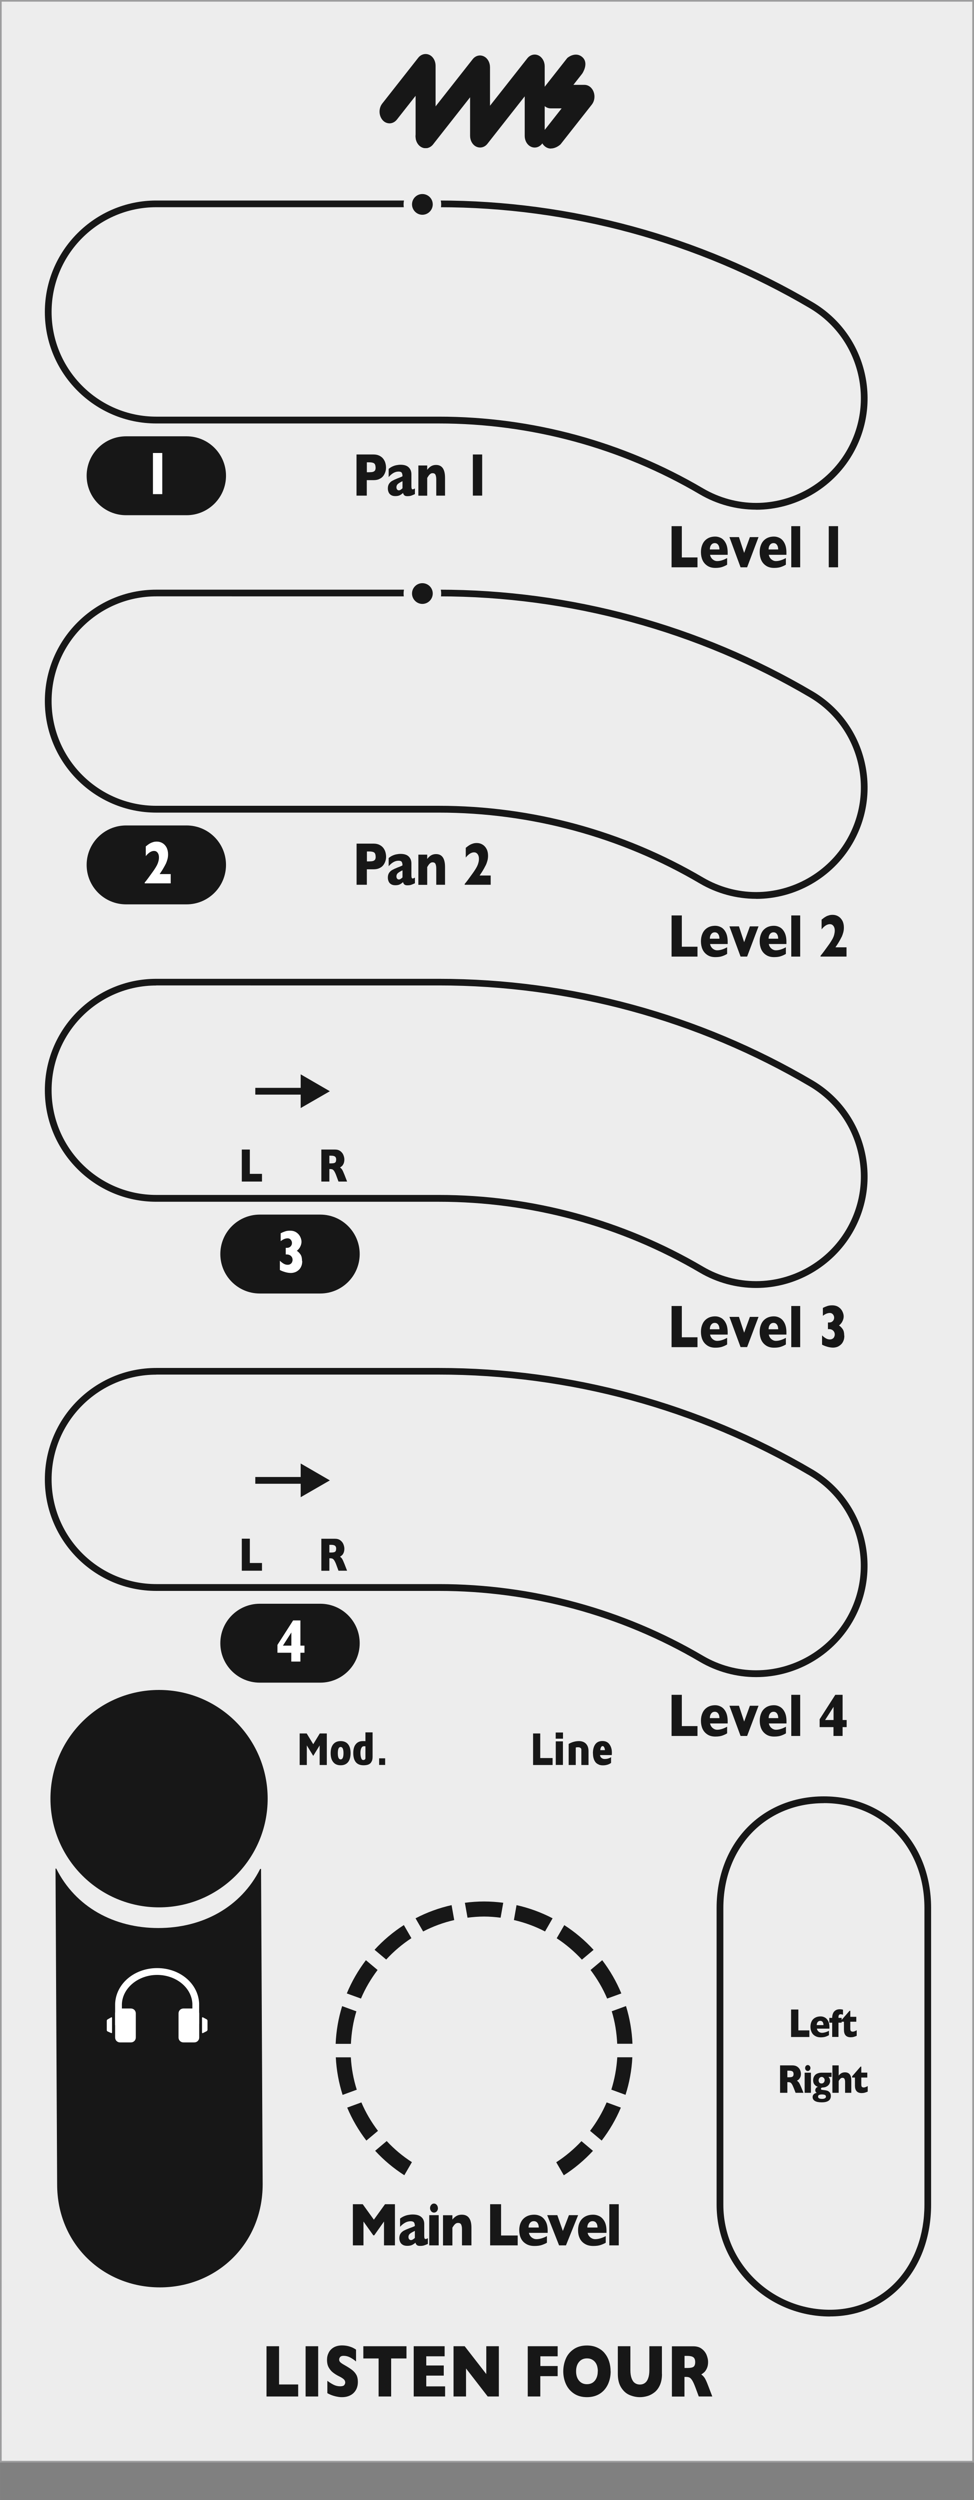 <svg xmlns="http://www.w3.org/2000/svg" width="50.89mm" height="130.55mm" viewBox="0 0 144.25 370.06">
  <rect x="0" y="0" width="144.25" height="370.06" fill="#808080" stroke="none"/>
  <g id="faceplate">
    <rect x=".12" y=".12" width="144" height="364.25" style="fill: #ededed; stroke: #9d9d9e; stroke-miterlimit: 10; stroke-width: .25px;" />
    <path d="m47.43,191.46c3.22,0,5.84-2.61,5.84-5.84s-2.61-5.84-5.84-5.84h-8.96c-3.22,0-5.84,2.61-5.84,5.84s2.61,5.84,5.84,5.84h8.96Z" style="fill: #171717;" />
    <path d="m122.92,342.88c-9.26,0-16.79-7.42-16.79-16.55v-.25s0-43.67,0-43.67c0-9.57,6.68-16.52,15.89-16.52s15.88,6.95,15.88,16.52v43.91c0,9.59-6.3,16.55-14.98,16.55Zm-.9-75.98c-8.62,0-14.89,6.53-14.89,15.52v43.92c0,8.57,7.08,15.54,15.79,15.54,8.1,0,13.99-6.54,13.99-15.55v-11.87s0-32.05,0-32.05c0-8.99-6.26-15.52-14.88-15.52Z" style="fill: #171717;" />
    <path d="m78.35,8.84s-3.87,4.92-6.13,7.79v-6.67c0-.57-.28-1.09-.71-1.3-.43-.21-.93-.08-1.25.33l-8.06,10.24c-.44.56-.42,1.44.03,1.98.45.54,1.18.52,1.62-.04,0,0,3.84-4.88,6.08-7.74v6.68c0,.57.28,1.09.72,1.3.43.21.93.08,1.25-.33,0,0,3.87-4.92,6.12-7.79v6.81c0,.78.51,1.4,1.14,1.4s1.14-.62,1.14-1.4v-10.29c0-.57-.28-1.09-.72-1.3-.43-.21-.92-.08-1.25.33" style="fill: #171717;" />
    <path d="m63.03,21.93c-.4,0-.77-.18-1.05-.51-.56-.66-.58-1.72-.04-2.41l8.06-10.24c.42-.54,1.09-.71,1.67-.42.55.27.9.9.9,1.6v5.7l5.53-7.02c.42-.53,1.09-.7,1.66-.42.55.27.91.9.91,1.6v10.29c0,.96-.66,1.74-1.48,1.74s-1.48-.76-1.48-1.74v-5.84c-2.28,2.9-5.52,7.02-5.52,7.02-.42.54-1.09.7-1.67.42-.55-.27-.9-.9-.9-1.6v-5.7c-2.27,2.88-5.48,6.97-5.48,6.97-.28.35-.66.55-1.06.56h-.02Zm8.06-13.04c-.2,0-.41.1-.56.3l-8.05,10.24c-.34.43-.33,1.14.02,1.56.15.18.35.25.55.27.2,0,.4-.11.55-.3,0,0,3.84-4.88,6.08-7.74l.6-.77v7.65c0,.44.21.84.53,1,.29.14.62.05.84-.23,0,0,3.87-4.92,6.12-7.79l.6-.76v7.78c0,.59.36,1.06.81,1.06s.81-.48.81-1.06v-10.29c0-.44-.21-.84-.53-1-.29-.14-.61-.05-.84.23l-6.73,8.55v-7.65c0-.44-.21-.84-.53-1-.09-.04-.18-.07-.28-.07Z" style="fill: #171717;" />
    <path d="m62.2,8.76l-5.34,6.79c-.44.56-.42,1.44.03,1.98.46.54,1.18.52,1.62-.04,0,0,1.8-2.29,3.37-4.29v6.98c0,.77.51,1.4,1.14,1.4s1.15-.63,1.15-1.4v-10.45c0-.57-.28-1.09-.71-1.3-.43-.21-.93-.08-1.25.33" style="fill: #171717;" />
    <path d="m63.02,21.93c-.81,0-1.47-.78-1.47-1.74v-6.01l-2.77,3.52c-.28.35-.66.55-1.07.56-.41,0-.79-.17-1.07-.51-.56-.67-.57-1.72-.04-2.41l5.34-6.79c.42-.53,1.09-.7,1.67-.42.55.27.9.9.9,1.6v10.46c0,.96-.67,1.74-1.48,1.74Zm-.8-9.69v7.95c0,.59.36,1.07.8,1.07s.81-.48.81-1.07v-10.46c0-.44-.21-.84-.53-1-.29-.14-.61-.05-.84.23l-5.33,6.78c-.34.43-.33,1.14.02,1.56.15.18.34.26.55.27.2,0,.4-.11.55-.3l3.97-5.05Z" style="fill: #171717;" />
    <path d="m87.61,13.76c-.18-.52-.59-.85-1.05-.85h-2.33l1.7-2.16s.88-1.3.1-2.01c-.78-.71-1.75.07-1.75.07l-3.57,4.54c-.32.4-.41,1-.23,1.52.18.52.6.85,1.05.85h2.33l-2.76,3.51s-1.14,1.25-.3,2.1c.85.84,1.94-.15,1.94-.15l4.63-5.89c.32-.4.41-1,.23-1.52" style="fill: #171717;" />
    <path d="m81.59,21.99c-.34,0-.7-.12-1.02-.44-.85-.85-.18-2.05.29-2.56l2.32-2.95h-1.64c-.6,0-1.14-.42-1.37-1.08-.22-.63-.1-1.35.28-1.84l3.57-4.54c.46-.39,1.45-.83,2.24-.11.99.9,0,2.39-.05,2.45l-1.29,1.64h1.64c.6,0,1.14.42,1.37,1.08h0c.22.62.11,1.35-.28,1.84l-4.63,5.88c-.31.29-.86.62-1.43.62Zm3.68-13.23c-.4,0-.75.28-.77.29l-3.52,4.49c-.25.31-.32.79-.18,1.2.13.37.43.63.74.63h3.03l-3.19,4.06s-.93,1.04-.32,1.65c.61.61,1.44-.13,1.48-.16l4.59-5.84c.25-.31.32-.79.18-1.2h0c-.13-.38-.42-.63-.73-.63h-3.02l2.13-2.71h0s.69-1.05.14-1.56c-.17-.16-.36-.21-.54-.21Z" style="fill: #171717;" />
    <polygon points="58.49 332.35 56.87 332.35 56.87 328.82 55.42 330.87 55.29 330.87 53.83 328.82 53.83 332.35 52.26 332.35 52.26 326.26 53.72 326.26 55.37 328.55 57.02 326.26 58.49 326.26 58.49 332.35" style="fill: #171717;" />
    <path d="m63.38,332.13c-.2.09-.39.17-.56.22-.17.06-.38.08-.62.08s-.39-.05-.48-.14c-.09-.09-.16-.2-.19-.34-.15.14-.32.25-.5.34s-.42.13-.72.13-.52-.06-.69-.17c-.18-.11-.3-.26-.37-.43-.07-.17-.11-.35-.11-.53,0-.28.06-.5.18-.68.12-.18.29-.33.49-.44.21-.11.48-.23.82-.36.19-.07.34-.12.44-.16.1-.04.17-.07.22-.09.05-.02.1-.05.15-.08,0-.22-.04-.39-.12-.51-.08-.12-.24-.19-.5-.19-.31,0-.59.08-.85.23-.26.15-.5.35-.72.59v-1.21c.17-.14.36-.25.56-.34.2-.09.41-.16.63-.2.22-.04.44-.07.67-.07.57,0,1,.12,1.29.38.29.25.43.59.43,1.03v1.73c0,.16.01.29.04.37.03.08.08.12.15.12.09,0,.21-.04.35-.13v.83Zm-1.94-.86v-1.06c-.33.15-.57.29-.72.41-.15.12-.23.29-.23.49,0,.15.04.26.11.34.08.08.16.12.26.12.1,0,.19-.03.28-.09.1-.06.19-.13.29-.22" style="fill: #171717;" />
    <path d="m64.97,332.35h-1.4v-4.47h1.4v4.47Zm-.11-5.51c0,.19-.06.34-.17.47-.12.13-.25.19-.41.19-.11,0-.21-.03-.3-.09-.09-.06-.16-.14-.21-.24-.05-.1-.08-.21-.08-.34,0-.18.06-.34.17-.47.11-.13.25-.2.41-.2s.3.07.41.2.17.29.17.47" style="fill: #171717;" />
    <path d="m69.81,332.35h-1.39v-2.41c0-.25-.03-.46-.11-.64-.07-.18-.23-.27-.47-.27-.11,0-.21.02-.3.07-.09.05-.16.11-.23.19-.07.08-.12.15-.17.22-.05.07-.09.15-.14.22v2.63h-1.39v-4.47h1.39v.64c.22-.27.44-.45.66-.56.22-.11.46-.16.74-.16.94,0,1.42.64,1.42,1.92v2.63Z" style="fill: #171717;" />
    <polygon points="76.67 332.35 72.59 332.35 72.59 326.26 74.21 326.26 74.21 330.89 76.67 330.89 76.67 332.35" style="fill: #171717;" />
    <path d="m81.1,330.5h-2.77c.06.27.19.49.4.67.21.17.45.26.72.26.47,0,.99-.15,1.55-.45v.98c-.2.12-.45.23-.74.33-.29.1-.66.15-1.11.15-.49,0-.9-.1-1.24-.31-.34-.2-.6-.48-.76-.83-.17-.35-.25-.75-.25-1.19s.08-.83.25-1.18.42-.62.76-.82c.34-.2.75-.3,1.24-.3.32,0,.63.08.93.23.3.16.54.41.74.77s.29.82.29,1.38v.32Zm-1.31-.78c0-.29-.06-.52-.19-.69-.12-.17-.31-.26-.54-.26s-.42.09-.56.26c-.14.17-.22.4-.22.68h1.51Z" style="fill: #171717;" />
    <polygon points="85.62 327.88 83.82 332.35 82.8 332.35 81.04 327.88 82.54 327.88 83.36 330.22 84.26 327.88 85.62 327.88" style="fill: #171717;" />
    <path d="m89.8,330.5h-2.77c.05.27.19.49.4.67.21.17.45.26.72.26.47,0,.99-.15,1.56-.45v.98c-.2.12-.45.23-.74.33-.29.1-.66.15-1.11.15-.48,0-.9-.1-1.24-.31-.34-.2-.6-.48-.76-.83-.17-.35-.25-.75-.25-1.19s.08-.83.25-1.18.42-.62.76-.82c.34-.2.75-.3,1.24-.3.32,0,.63.08.93.23.3.16.54.41.74.77.19.36.29.82.29,1.38v.32Zm-1.31-.78c0-.29-.06-.52-.19-.69-.12-.17-.31-.26-.54-.26s-.42.09-.56.26c-.14.17-.22.4-.22.68h1.5Z" style="fill: #171717;" />
    <rect x="90.24" y="326.26" width="1.4" height="6.09" style="fill: #171717;" />
    <polygon points="119.87 301.51 117.16 301.51 117.16 297.44 118.24 297.44 118.24 300.53 119.87 300.53 119.87 301.51" style="fill: #171717;" />
    <path d="m122.83,300.27h-1.85c.04.18.12.33.27.45.14.11.3.17.48.17.31,0,.66-.1,1.04-.3v.65c-.14.08-.3.15-.49.22-.19.06-.44.1-.74.1-.32,0-.6-.07-.83-.21-.23-.14-.4-.32-.51-.56-.11-.24-.17-.5-.17-.8s.06-.56.17-.79c.11-.23.28-.41.51-.54.23-.13.5-.2.83-.2.21,0,.42.05.62.16.2.1.36.28.49.51.13.24.19.54.19.92v.21Zm-.87-.52c0-.19-.04-.34-.12-.46-.08-.11-.2-.17-.36-.17s-.28.06-.38.18c-.1.12-.14.27-.14.45h1Z" style="fill: #171717;" />
    <path d="m124.83,298.2c-.14-.04-.26-.06-.34-.06-.1,0-.18.04-.23.11-.06.07-.08.18-.08.32v.11h.47v.71h-.47v2.11h-.93v-2.11h-.43v-.71h.43v-.05c0-.21.04-.41.11-.59.07-.19.19-.34.36-.46.17-.12.39-.18.66-.18.15,0,.31.02.47.06v.76Z" style="fill: #171717;" />
    <path d="m126.88,301.33c-.1.05-.23.1-.4.15-.17.05-.33.07-.49.07-.67,0-1-.37-1-1.11v-1.19h-.42v-.18l1.25-1.44h.11v.89h.89v.73h-.89v.96c0,.11,0,.2.02.27.01.07.04.13.1.17s.14.07.25.07c.15,0,.34-.07.58-.21v.82Z" style="fill: #171717;" />
    <path d="m118.99,309.77h-1.16l-.28-.72c-.1-.26-.2-.46-.28-.58-.08-.12-.16-.2-.24-.23s-.18-.05-.3-.05h-.12v1.58h-1.08v-4.06h1.83c.3,0,.54.07.73.2.19.14.33.3.41.5.08.19.12.38.12.56,0,.21-.04.38-.11.52-.07.14-.14.24-.22.31-.08.06-.16.13-.26.18.12.08.21.17.29.27.07.1.18.32.31.63l.36.88Zm-1.46-2.78c0-.19-.06-.32-.16-.39-.11-.07-.28-.11-.53-.11h-.23v.98h.23c.26,0,.44-.03.54-.1.1-.07.15-.19.15-.38" style="fill: #171717;" />
    <path d="m120.1,309.77h-.93v-2.98h.93v2.98Zm-.07-3.67c0,.12-.04.23-.12.31-.08.09-.17.13-.28.13-.07,0-.14-.02-.2-.06-.06-.04-.11-.09-.14-.16-.04-.07-.05-.14-.05-.22,0-.12.04-.23.11-.31.08-.09.17-.13.28-.13s.2.04.28.13c.08.09.12.19.12.31" style="fill: #171717;" />
    <path d="m123.16,307.42h-.46c.16.16.24.36.24.59,0,.12-.02.24-.07.35-.04.11-.11.21-.2.3-.09.09-.2.16-.33.22-.13.06-.28.09-.44.1-.22,0-.32.08-.32.2,0,.05.01.08.04.1.03.02.07.04.13.05.06.01.16.02.3.04.16.02.31.04.44.08.14.04.27.12.38.25.12.12.18.3.18.54,0,.18-.04.35-.13.49-.09.14-.23.25-.43.33-.2.08-.46.12-.78.12-.47,0-.81-.07-1.03-.21-.22-.14-.33-.33-.33-.57,0-.07.01-.14.04-.22.03-.08.09-.17.18-.24.09-.08.23-.13.4-.16-.06-.03-.12-.07-.16-.15-.04-.07-.07-.15-.07-.23,0-.1.03-.21.1-.31.06-.1.16-.17.31-.2-.2-.06-.37-.17-.51-.33-.14-.16-.21-.37-.21-.63,0-.19.03-.37.1-.51.07-.15.16-.27.27-.36.12-.09.25-.16.41-.2.15-.05.32-.07.51-.07h1.44v.64Zm-.84,2.9c0-.13-.06-.21-.18-.25-.12-.04-.25-.06-.38-.06-.21,0-.37.03-.46.08-.1.05-.14.13-.14.25,0,.22.2.33.59.33.18,0,.32-.03.42-.09.11-.06.16-.14.16-.26m-.19-2.4c0-.15-.05-.27-.14-.36-.09-.09-.19-.14-.3-.14-.14,0-.25.06-.34.16-.08.11-.12.23-.12.35,0,.08.02.16.05.23.03.07.08.13.15.17.06.04.14.06.23.06.13,0,.25-.05.33-.14.09-.1.13-.21.13-.34" style="fill: #171717;" />
    <path d="m126.09,309.77h-.93v-1.55s0-.02,0-.03,0-.03,0-.07c0-.14-.03-.27-.08-.39-.05-.12-.15-.18-.31-.18-.12,0-.22.04-.31.13-.09.09-.17.2-.25.34v1.75h-.93v-4.06h.93v1.51c.15-.19.31-.31.45-.38.15-.07.31-.1.48-.1.63,0,.94.4.94,1.2v1.83Z" style="fill: #171717;" />
    <path d="m128.51,309.59c-.1.05-.23.1-.4.15-.17.05-.33.07-.49.07-.67,0-1-.37-1-1.11v-1.19h-.42v-.18l1.25-1.44h.11v.89h.89v.73h-.89v.96c0,.11,0,.2.02.27.01.07.04.13.1.17.06.05.14.07.25.07.15,0,.34-.07.58-.21v.82Z" style="fill: #171717;" />
    <polygon points="78.95 261.25 78.95 256.58 80.01 256.58 80.01 260.22 81.84 260.22 81.84 261.25 78.95 261.25" style="fill: #171717;" />
    <path d="m82.3,256.44h1.08v.91h-1.08v-.91Zm.01,1.31h1.06v3.49h-1.06v-3.49Z" style="fill: #171717;" />
    <path d="m84.22,261.25v-3.12c.49-.28,1-.42,1.53-.42.43,0,.78.13,1.03.39s.38.62.38,1.09v2.06h-1.06v-2.24c0-.07,0-.13-.03-.18-.02-.05-.06-.09-.14-.14-.08-.05-.19-.07-.35-.07-.11,0-.21.01-.31.04v2.59h-1.06Z" style="fill: #171717;" />
    <path d="m87.81,259.53c0-.56.11-1,.34-1.33.23-.33.58-.5,1.07-.5.46,0,.81.16,1.04.49.24.33.36.73.36,1.21,0,.14,0,.26-.02.38h-1.73c0,.16.07.3.2.41.13.11.29.17.46.17.38,0,.7-.09.97-.27v.85c-.33.24-.74.36-1.21.36-.14,0-.27-.01-.39-.04-.12-.02-.25-.08-.39-.16-.14-.08-.26-.18-.35-.31s-.18-.29-.24-.51c-.07-.22-.1-.47-.1-.75m1.08-.48h.69c0-.13-.04-.27-.1-.4-.06-.13-.14-.2-.24-.2s-.18.06-.24.18c-.06.12-.1.26-.1.41" style="fill: #171717;" />
    <polygon points="44.38 261.25 44.38 256.58 45.42 256.58 46.39 258.17 47.36 256.58 48.4 256.58 48.4 261.25 47.34 261.25 47.34 258.35 46.39 259.9 45.44 258.35 45.44 261.25 44.38 261.25" style="fill: #171717;" />
    <path d="m49.36,260.83c-.26-.31-.39-.75-.39-1.33s.13-1.02.39-1.33c.26-.31.62-.46,1.09-.46s.84.15,1.09.46c.26.31.38.75.38,1.33s-.13,1.02-.38,1.33c-.26.31-.62.46-1.09.46s-.84-.15-1.09-.46m1.09-2.25c-.28,0-.42.31-.42.92s.14.92.42.92.42-.31.42-.92-.14-.92-.42-.92" style="fill: #171717;" />
    <path d="m52.32,259.48c0-.57.12-1.01.37-1.31.24-.3.59-.46,1.03-.46.21,0,.34,0,.4.01v-1.3h1.06v3.63c0,.17-.02.32-.05.45-.03.13-.1.26-.19.39-.09.13-.23.23-.41.3-.19.07-.42.1-.69.1-1.01,0-1.52-.61-1.52-1.82m1.06-.04c0,.31.03.57.1.77.06.2.17.31.31.31.11,0,.19-.03.25-.08.05-.05.08-.11.08-.17v-1.78c-.1,0-.17-.01-.2-.01-.18,0-.31.08-.4.26-.09.17-.14.41-.14.71" style="fill: #171717;" />
    <rect x="56.15" y="260.26" width=".89" height=".98" style="fill: #171717;" />
    <path d="m7.47,266.23c0,8.88,7.2,16.09,16.08,16.09s16.09-7.2,16.09-16.09-7.2-16.09-16.09-16.09-16.08,7.2-16.08,16.09" style="fill: #171717;" />
    <path d="m71.69,283.68c-.83,0-1.65.07-2.45.17l-.39-2.21c.93-.12,1.88-.19,2.84-.19s1.91.07,2.84.19l-.39,2.21c-.81-.1-1.62-.17-2.45-.17" style="fill: #171717;" />
    <path d="m57.2,290.05l-1.73-1.45c1.28-1.4,2.74-2.63,4.34-3.66l1.12,1.94c-1.38.9-2.62,1.96-3.73,3.16" style="fill: #171717;" />
    <path d="m62.66,285.88l-1.12-1.94c1.67-.87,3.46-1.53,5.34-1.95l.39,2.21c-1.62.37-3.16.94-4.6,1.69" style="fill: #171717;" />
    <path d="m53.46,295.82l-2.1-.76c.73-1.77,1.69-3.42,2.83-4.92l1.73,1.45c-.98,1.3-1.82,2.71-2.46,4.23" style="fill: #171717;" />
    <path d="m76.11,284.2l.39-2.21c1.88.42,3.67,1.08,5.34,1.95l-1.12,1.95c-1.44-.75-2.99-1.32-4.6-1.69" style="fill: #171717;" />
    <path d="m51.97,302.52h-2.26c.08-1.93.41-3.8.96-5.58l2.11.77c-.47,1.53-.73,3.15-.81,4.81" style="fill: #171717;" />
    <path d="m52.84,309.31l-2.1.77c-.57-1.79-.91-3.66-1.01-5.56h2.23c.09,1.65.39,3.25.88,4.8" style="fill: #171717;" />
    <path d="m55.98,315.4l-1.72,1.44c-1.15-1.5-2.11-3.14-2.84-4.88l2.1-.77c.64,1.5,1.47,2.91,2.45,4.2" style="fill: #171717;" />
    <path d="m87.46,291.59l1.73-1.45c1.14,1.5,2.1,3.15,2.83,4.92l-2.1.76c-.64-1.52-1.48-2.93-2.46-4.23" style="fill: #171717;" />
    <path d="m90.6,297.7l2.11-.77c.55,1.78.88,3.65.96,5.58h-2.26c-.08-1.66-.34-3.28-.81-4.81" style="fill: #171717;" />
    <path d="m91.42,304.51h2.23c-.09,1.91-.44,3.78-1.01,5.56l-2.1-.77c.48-1.54.78-3.15.88-4.8" style="fill: #171717;" />
    <path d="m89.85,311.19l2.1.77c-.73,1.74-1.69,3.38-2.84,4.88l-1.72-1.44c.99-1.3,1.81-2.71,2.45-4.2" style="fill: #171717;" />
    <path d="m61,320.04l-1.12,1.93c-1.61-1.03-3.05-2.24-4.32-3.62l1.71-1.44c1.1,1.18,2.34,2.23,3.73,3.12" style="fill: #171717;" />
    <path d="m86.11,316.92l1.71,1.44c-1.27,1.37-2.71,2.59-4.32,3.62l-1.12-1.93c1.38-.89,2.62-1.94,3.73-3.12" style="fill: #171717;" />
    <path d="m82.45,286.89l1.12-1.94c1.6,1.03,3.06,2.26,4.34,3.66l-1.73,1.45c-1.11-1.2-2.36-2.27-3.74-3.17" style="fill: #171717;" />
    <path d="m38.9,323.33l-.24-46.7h-.13c-2.86,5.68-8.54,8.75-15.09,8.75s-12.26-3.1-15.11-8.8h-.11l.24,46.74c0,8.82,6.81,15.25,15.22,15.25s15.22-6.43,15.22-15.25" style="fill: #171717;" />
    <path d="m18.05,299.76h-1v-3.15c.1-2.97,2.83-5.3,6.22-5.3s6.06,2.28,6.22,5.2c0,.08,0,.17,0,.26v2.79h-1v-2.79c0-.07,0-.14,0-.2-.12-2.38-2.42-4.25-5.22-4.25s-5.14,1.94-5.22,4.33v3.12Z" style="fill: #fff;" />
    <path d="m17.77,302.31h1.62c.4,0,.72-.32.72-.72v-3.58c0-.4-.32-.72-.72-.72h-1.62c-.4,0-.72.32-.72.72v3.58c0,.4.32.72.72.72" style="fill: #fff;" />
    <path d="m27.16,302.31h1.62c.4,0,.72-.32.72-.72v-3.58c0-.4-.32-.72-.72-.72h-1.62c-.4,0-.72.32-.72.72v3.58c0,.4.32.72.72.72" style="fill: #fff;" />
    <path d="m30.05,298.6c-.07-.04-.13,0-.13.08v2.17c0,.08.06.11.13.08l.55-.28c.07-.04.13-.13.13-.21v-1.34c0-.08-.06-.17-.13-.21l-.55-.29Z" style="fill: #fff;" />
    <path d="m16.46,298.6c.07-.04.13,0,.13.07v2.17c0,.08-.06.12-.13.08l-.52-.23c-.07-.03-.13-.12-.13-.2v-1.38c0-.08.06-.17.13-.21l.53-.3Z" style="fill: #fff;" />
    <g>
      <path d="m44.16,354.72h-4.69v-7.44h1.86v5.66h2.83v1.78Z" style="fill: #171717;" />
      <path d="m47.12,354.72h-1.86v-7.44h1.86v7.44Z" style="fill: #171717;" />
      <path d="m53,352.56c0,.47-.1.87-.3,1.21-.2.34-.47.6-.83.78-.35.18-.76.27-1.22.27-.13,0-.28,0-.47-.03s-.43-.07-.74-.16-.63-.22-.96-.4v-1.83c.31.23.62.43.92.58.3.15.62.23.97.23.32,0,.52-.06.62-.19.09-.13.14-.25.14-.36,0-.2-.08-.37-.24-.51-.16-.14-.39-.28-.7-.43-.34-.17-.64-.36-.89-.56-.26-.2-.46-.46-.63-.76-.16-.3-.24-.66-.24-1.08s.08-.76.25-1.09c.16-.32.41-.58.75-.78.34-.19.75-.29,1.23-.29.34,0,.66.04.96.12.29.08.53.17.72.27.19.1.32.18.39.24v1.75c-.25-.22-.53-.41-.84-.58s-.64-.26-1-.26c-.23,0-.4.05-.5.16s-.16.24-.16.4c0,.15.05.27.16.38s.29.24.56.39c.48.27.86.51,1.14.72s.51.46.67.74.24.63.24,1.05Z" style="fill: #171717;" />
      <path d="m60.19,349.09h-2.26v5.63h-1.86v-5.63h-2.26v-1.81h6.39v1.81Z" style="fill: #171717;" />
      <path d="m65.93,354.72h-4.66v-7.44h4.58v1.49h-2.72v1.36h2.59v1.5h-2.59v1.59h2.79v1.5Z" style="fill: #171717;" />
      <path d="m73.89,354.72h-1.66l-3.21-4.15v4.15h-1.85v-7.44h1.65l3.2,4.12v-4.12h1.86v7.44Z" style="fill: #171717;" />
      <path d="m82.58,351.71h-2.56v3.01h-1.86v-7.44h4.43v1.49h-2.56v1.44h2.56v1.5Z" style="fill: #171717;" />
      <path d="m90.44,350.99c0,.69-.13,1.33-.4,1.92-.27.58-.66,1.05-1.19,1.39s-1.17.52-1.92.52-1.41-.18-1.94-.54c-.53-.36-.92-.83-1.18-1.41-.26-.58-.39-1.21-.39-1.87s.13-1.29.38-1.88.65-1.05,1.18-1.41c.53-.36,1.18-.54,1.94-.54.57,0,1.08.1,1.53.31s.82.48,1.1.83c.29.35.51.75.66,1.22s.22.95.22,1.46Zm-1.9,0c0-.28-.04-.53-.1-.77-.07-.23-.17-.43-.31-.6-.14-.17-.31-.3-.51-.4s-.43-.14-.69-.14c-.5,0-.89.18-1.18.53-.29.35-.43.81-.43,1.38s.14,1.03.43,1.38c.29.35.68.53,1.17.53.34,0,.63-.08.87-.24.24-.16.42-.39.55-.68s.19-.62.19-.99Z" style="fill: #171717;" />
      <path d="m98.04,351.39c0,.64-.1,1.18-.3,1.63-.2.45-.46.8-.79,1.07-.33.26-.68.45-1.05.56s-.75.17-1.13.17c-.52,0-1.03-.11-1.53-.32-.5-.21-.91-.58-1.24-1.1s-.5-1.19-.5-2.01v-4.11h1.86v3.53c0,.49.06.9.18,1.22s.28.56.49.7c.21.15.46.22.74.22s.52-.07.73-.22c.21-.15.38-.38.49-.7.12-.32.18-.72.18-1.21v-3.54h1.86v4.11Z" style="fill: #171717;" />
      <path d="m105.49,354.72h-2l-.49-1.32c-.18-.48-.34-.84-.48-1.06s-.28-.37-.42-.43c-.13-.06-.31-.09-.52-.09h-.21v2.91h-1.86v-7.44h3.17c.51,0,.93.12,1.26.38.33.25.56.55.71.91.14.36.22.7.22,1.02,0,.38-.06.69-.18.95-.12.26-.25.45-.38.57s-.28.23-.45.34c.2.14.36.31.49.5.13.19.31.58.53,1.16l.62,1.62Zm-2.53-5.09c0-.34-.09-.58-.28-.72s-.49-.2-.91-.2h-.39v1.79h.4c.46,0,.77-.06.93-.18s.25-.35.25-.69Z" style="fill: #171717;" />
    </g>
    <path d="m38.8,174.89h-2.99v-4.74h1.19v3.6h1.8v1.13Z" style="fill: #171717;" />
    <path d="m51.4,174.89h-1.27l-.31-.84c-.11-.31-.22-.53-.31-.68-.09-.14-.18-.23-.27-.27-.09-.04-.2-.06-.33-.06h-.13v1.85h-1.19v-4.74h2.02c.33,0,.59.08.8.24s.36.35.45.58.14.44.14.65c0,.24-.04.44-.11.61-.08.17-.16.29-.24.36s-.18.15-.29.22c.13.09.23.19.31.32.08.12.19.37.34.74l.4,1.03Zm-1.61-3.24c0-.22-.06-.37-.18-.46s-.31-.13-.58-.13h-.25v1.14h.25c.29,0,.49-.04.59-.11.11-.08.16-.22.16-.44Z" style="fill: #171717;" />
    <path d="m38.8,232.49h-2.99v-4.74h1.19v3.6h1.8v1.13Z" style="fill: #171717;" />
    <path d="m51.4,232.49h-1.27l-.31-.84c-.11-.31-.22-.53-.31-.67-.09-.14-.18-.23-.27-.27s-.2-.06-.33-.06h-.13v1.85h-1.19v-4.74h2.02c.33,0,.59.08.8.24s.36.35.45.58.14.44.14.65c0,.24-.04.44-.11.61s-.16.29-.24.36-.18.15-.29.22c.13.09.23.19.31.32.08.12.19.37.34.74l.4,1.03Zm-1.61-3.24c0-.22-.06-.37-.18-.46s-.31-.13-.58-.13h-.25v1.14h.25c.29,0,.49-.04.59-.11.11-.08.16-.22.16-.44Z" style="fill: #171717;" />
    <g>
      <path d="m103.3,83.97h-3.84v-6.09h1.52v4.63h2.32v1.46Z" style="fill: #171717;" />
      <path d="m107.78,82.12h-2.62c.05.27.18.5.38.67.2.17.42.26.68.26.44,0,.93-.15,1.47-.45v.98c-.19.12-.42.23-.7.33-.27.1-.62.15-1.05.15-.46,0-.85-.1-1.17-.31-.32-.21-.56-.48-.72-.83-.16-.35-.24-.75-.24-1.2s.08-.83.24-1.18c.16-.35.4-.62.72-.82.32-.2.71-.3,1.17-.3.3,0,.59.08.87.23.28.16.51.41.69.77.18.36.27.82.27,1.38v.32Zm-1.23-.78c0-.29-.06-.52-.18-.69s-.29-.26-.51-.26-.4.09-.53.26c-.13.17-.2.4-.2.68h1.42Z" style="fill: #171717;" />
      <path d="m112.34,79.5l-1.69,4.47h-.97l-1.65-4.47h1.41l.77,2.34.85-2.34h1.28Z" style="fill: #171717;" />
      <path d="m116.48,82.12h-2.62c.05.27.18.5.38.67.2.17.42.26.68.26.44,0,.93-.15,1.47-.45v.98c-.19.12-.42.23-.7.33-.27.1-.62.15-1.05.15-.46,0-.85-.1-1.17-.31-.32-.21-.56-.48-.72-.83-.16-.35-.24-.75-.24-1.2s.08-.83.24-1.18c.16-.35.4-.62.72-.82.32-.2.71-.3,1.17-.3.3,0,.59.08.87.23.28.16.51.41.69.77.18.36.27.82.27,1.38v.32Zm-1.23-.78c0-.29-.06-.52-.18-.69s-.29-.26-.51-.26-.4.09-.53.26c-.13.17-.2.4-.2.68h1.42Z" style="fill: #171717;" />
      <path d="m118.51,83.97h-1.32v-6.09h1.32v6.09Z" style="fill: #171717;" />
      <path d="m124.12,83.97h-1.38v-6.09h1.38v6.09Z" style="fill: #171717;" />
    </g>
    <g>
      <path d="m103.3,141.59h-3.84v-6.09h1.52v4.63h2.32v1.46Z" style="fill: #171717;" />
      <path d="m107.78,139.73h-2.62c.05.27.18.5.38.67.2.17.42.26.68.26.44,0,.93-.15,1.47-.45v.98c-.19.12-.42.23-.7.33-.27.1-.62.15-1.05.15-.46,0-.85-.1-1.17-.31-.32-.21-.56-.48-.72-.83-.16-.35-.24-.75-.24-1.2s.08-.83.24-1.18c.16-.35.4-.62.72-.82.32-.2.71-.3,1.17-.3.3,0,.59.08.87.23.28.16.51.41.69.77.18.36.27.82.27,1.38v.32Zm-1.23-.78c0-.29-.06-.52-.18-.69s-.29-.26-.51-.26-.4.09-.53.26c-.13.17-.2.4-.2.68h1.42Z" style="fill: #171717;" />
      <path d="m112.34,137.12l-1.69,4.47h-.97l-1.65-4.47h1.41l.77,2.34.85-2.34h1.28Z" style="fill: #171717;" />
      <path d="m116.48,139.73h-2.62c.05.27.18.5.38.67.2.17.42.26.68.26.44,0,.93-.15,1.47-.45v.98c-.19.12-.42.23-.7.33-.27.1-.62.15-1.05.15-.46,0-.85-.1-1.17-.31-.32-.21-.56-.48-.72-.83-.16-.35-.24-.75-.24-1.2s.08-.83.24-1.18c.16-.35.4-.62.72-.82.32-.2.71-.3,1.17-.3.3,0,.59.08.87.23.28.16.51.41.69.77.18.36.27.82.27,1.38v.32Zm-1.23-.78c0-.29-.06-.52-.18-.69s-.29-.26-.51-.26-.4.09-.53.26c-.13.17-.2.4-.2.68h1.42Z" style="fill: #171717;" />
      <path d="m118.51,141.59h-1.32v-6.09h1.32v6.09Z" style="fill: #171717;" />
      <path d="m125.36,141.59h-3.84v-.12c.15-.17.31-.38.49-.62s.41-.56.69-.95c.13-.18.25-.35.36-.53s.21-.34.29-.5.15-.34.2-.54.08-.4.08-.6c0-.28-.07-.51-.2-.68-.13-.17-.31-.26-.52-.26-.41,0-.82.26-1.23.77v-1.44c.14-.11.26-.2.35-.27s.2-.13.32-.2.26-.12.43-.17c.17-.05.34-.07.54-.07.31,0,.59.08.84.23.25.15.45.37.6.65s.22.62.22,1c0,.27-.03.52-.1.76-.07.23-.13.42-.2.57-.07.14-.17.32-.28.53-.21.38-.43.73-.67,1.07h1.64v1.37Z" style="fill: #171717;" />
    </g>
    <g>
      <path d="m103.3,199.4h-3.84v-6.09h1.52v4.63h2.32v1.46Z" style="fill: #171717;" />
      <path d="m107.78,197.54h-2.62c.05.27.18.5.38.67.2.17.42.26.68.26.44,0,.93-.15,1.47-.45v.98c-.19.12-.42.23-.7.33-.27.1-.62.15-1.05.15-.46,0-.85-.1-1.17-.31-.32-.21-.56-.48-.72-.83-.16-.35-.24-.75-.24-1.2s.08-.83.24-1.18c.16-.35.4-.62.72-.82.32-.2.71-.3,1.17-.3.3,0,.59.08.87.24.28.16.51.41.69.77.18.36.27.82.27,1.38v.32Zm-1.23-.78c0-.29-.06-.52-.18-.69-.12-.17-.29-.26-.51-.26s-.4.09-.53.26c-.13.17-.2.4-.2.68h1.42Z" style="fill: #171717;" />
      <path d="m112.34,194.92l-1.69,4.47h-.97l-1.65-4.47h1.41l.77,2.34.85-2.34h1.28Z" style="fill: #171717;" />
      <path d="m116.48,197.54h-2.62c.05.27.18.5.38.67.2.17.42.26.68.26.44,0,.93-.15,1.47-.45v.98c-.19.12-.42.23-.7.33-.27.1-.62.15-1.05.15-.46,0-.85-.1-1.17-.31-.32-.21-.56-.48-.72-.83-.16-.35-.24-.75-.24-1.2s.08-.83.24-1.18c.16-.35.4-.62.72-.82.32-.2.71-.3,1.17-.3.3,0,.59.08.87.24.28.16.51.41.69.77.18.36.27.82.27,1.38v.32Zm-1.23-.78c0-.29-.06-.52-.18-.69-.12-.17-.29-.26-.51-.26s-.4.09-.53.26c-.13.17-.2.4-.2.68h1.42Z" style="fill: #171717;" />
      <path d="m118.51,199.4h-1.32v-6.09h1.32v6.09Z" style="fill: #171717;" />
      <path d="m125.05,197.7c0,.32-.05.59-.16.82-.1.23-.24.41-.41.55-.17.14-.35.25-.54.31-.19.06-.38.09-.56.09-.25,0-.54-.04-.85-.13-.31-.09-.57-.19-.78-.31v-1.37c.17.17.35.31.55.43.2.12.4.17.61.17.16,0,.29-.04.4-.11s.19-.16.24-.27c.05-.11.08-.22.08-.34,0-.16-.03-.29-.1-.41-.07-.12-.17-.22-.29-.29-.13-.07-.28-.11-.45-.11h-.17v-.98h.19c.17,0,.31-.04.42-.12.11-.08.19-.17.24-.28.05-.11.07-.21.07-.31,0-.18-.06-.35-.18-.49-.12-.14-.27-.21-.46-.21-.17,0-.34.04-.52.11-.18.08-.35.18-.51.31v-1.17c.24-.12.46-.21.67-.28.21-.07.45-.1.71-.1.38,0,.7.09.96.27.26.18.44.39.56.65.12.25.18.49.18.71,0,.18-.03.36-.1.54s-.15.34-.26.48c-.11.14-.22.25-.33.33.2.13.38.31.54.54.16.23.23.55.23.96Z" style="fill: #171717;" />
    </g>
    <g>
      <path d="m57.17,69.19c0,.23-.03.45-.1.66s-.17.42-.31.6c-.14.19-.34.34-.58.45-.24.12-.53.17-.86.17h-1v2.29h-1.52v-6.09h2.52c.33,0,.62.06.86.18.24.12.44.27.58.46s.25.39.31.61.1.44.1.67Zm-1.55,0c0-.29-.07-.49-.21-.6-.14-.11-.4-.16-.76-.16h-.32v1.47h.33c.25,0,.45-.02.58-.06s.23-.11.3-.21c.06-.1.09-.25.09-.44Z" style="fill: #171717;" />
      <path d="m61.44,73.14c-.19.09-.37.16-.53.22-.16.06-.36.08-.59.08-.22,0-.37-.05-.45-.14-.09-.09-.15-.2-.18-.34-.14.14-.3.25-.47.34-.17.09-.4.13-.68.13s-.49-.06-.65-.17c-.17-.11-.28-.25-.35-.43s-.1-.35-.1-.53c0-.28.06-.5.17-.68.12-.18.27-.33.46-.44s.45-.23.77-.36c.18-.07.32-.12.41-.16.09-.04.16-.06.21-.09s.09-.05.15-.08c0-.22-.04-.39-.11-.51-.07-.12-.23-.18-.47-.18-.29,0-.55.08-.8.23s-.47.35-.67.59v-1.21c.16-.14.34-.26.53-.35.19-.09.39-.16.59-.2.21-.04.42-.07.63-.07.54,0,.94.12,1.21.38s.41.6.41,1.04v1.73c0,.16.01.29.04.37.03.08.07.12.14.12.08,0,.19-.04.34-.13v.83Zm-1.83-.86v-1.06c-.31.15-.54.29-.68.41-.14.12-.22.29-.22.49,0,.15.04.26.11.34.07.08.15.12.25.12s.18-.03.27-.09c.09-.06.18-.13.27-.22Z" style="fill: #171717;" />
      <path d="m65.92,73.36h-1.31v-2.41c0-.25-.03-.46-.1-.64-.07-.18-.21-.27-.44-.27-.11,0-.2.02-.28.07s-.15.11-.22.19-.12.15-.16.22c-.04.07-.09.15-.14.22v2.63h-1.31v-4.47h1.31v.64c.21-.27.41-.45.62-.56.21-.11.44-.16.69-.16.89,0,1.33.64,1.33,1.92v2.63Z" style="fill: #171717;" />
      <path d="m71.41,73.36h-1.38v-6.09h1.38v6.09Z" style="fill: #171717;" />
    </g>
    <path d="m44.76,186.65c0,.32-.05.59-.16.82-.1.23-.24.41-.41.55-.17.14-.35.25-.55.31-.19.06-.38.09-.56.09-.26,0-.54-.04-.85-.13-.31-.09-.57-.19-.78-.31v-1.37c.17.17.35.31.55.43.2.12.4.17.61.17.16,0,.29-.04.4-.11.11-.07.19-.16.24-.27.05-.11.08-.22.08-.34,0-.16-.03-.29-.1-.41-.07-.12-.17-.22-.3-.29-.13-.07-.28-.11-.45-.11h-.16v-.98h.19c.17,0,.31-.04.42-.12.11-.08.19-.17.24-.28.05-.11.07-.21.07-.31,0-.18-.06-.35-.18-.49-.12-.14-.27-.21-.46-.21-.17,0-.34.04-.52.11-.18.08-.35.18-.51.31v-1.17c.24-.12.46-.21.67-.28.21-.07.45-.1.71-.1.38,0,.7.09.96.27.26.18.44.4.56.65.12.25.18.49.18.71,0,.18-.03.36-.1.54-.07.18-.15.34-.26.48-.11.14-.22.25-.33.33.2.13.38.31.54.54s.23.55.23.96Z" style="fill: #fff;" />
    <path d="m47.43,249.06c3.22,0,5.84-2.61,5.84-5.84s-2.61-5.84-5.84-5.84h-8.96c-3.22,0-5.84,2.61-5.84,5.84s2.61,5.84,5.84,5.84h8.96Z" style="fill: #171717;" />
    <path d="m45.09,244.63h-.6v1.31h-1.35v-1.31h-2.05v-1.16l2.32-3.62h1.08v3.73h.6v1.05Zm-1.94-1.05v-1.95l-1.25,1.95h1.25Z" style="fill: #fff;" />
    <path d="m27.63,76.26c3.22,0,5.84-2.61,5.84-5.84s-2.61-5.84-5.84-5.84h-8.96c-3.22,0-5.84,2.61-5.84,5.84s2.61,5.84,5.84,5.84h8.96Z" style="fill: #171717;" />
    <path d="m24.03,73.14h-1.38v-6.09h1.38v6.09Z" style="fill: #fff;" />
    <path d="m27.63,133.86c3.22,0,5.84-2.61,5.84-5.84s-2.61-5.84-5.84-5.84h-8.96c-3.22,0-5.84,2.61-5.84,5.84s2.61,5.84,5.84,5.84h8.96Z" style="fill: #171717;" />
    <path d="m25.27,130.75h-3.84v-.12c.15-.17.31-.38.49-.62.18-.24.41-.56.69-.95.13-.18.25-.35.36-.53.11-.17.21-.34.29-.5s.15-.34.2-.54c.06-.2.08-.4.08-.6,0-.28-.07-.51-.2-.68-.13-.17-.31-.26-.52-.26-.41,0-.82.26-1.23.77v-1.44c.14-.11.26-.2.35-.27s.2-.13.32-.2c.12-.06.26-.12.43-.17.17-.05.34-.07.54-.07.31,0,.59.08.84.23.25.15.45.37.6.65.14.29.22.62.22,1,0,.27-.03.52-.1.76-.07.23-.13.42-.2.57s-.16.32-.28.53c-.21.38-.43.73-.67,1.07h1.64v1.37Z" style="fill: #fff;" />
    <g>
      <path d="m103.3,256.95h-3.84v-6.09h1.52v4.63h2.32v1.46Z" style="fill: #171717;" />
      <path d="m107.78,255.1h-2.62c.05.27.18.5.38.67.2.17.42.26.68.26.44,0,.93-.15,1.47-.45v.98c-.19.12-.42.23-.7.33-.27.1-.62.15-1.05.15-.46,0-.85-.1-1.17-.31-.32-.21-.56-.48-.72-.83-.16-.35-.24-.75-.24-1.2s.08-.83.24-1.18c.16-.35.4-.62.72-.82.32-.2.71-.3,1.17-.3.3,0,.59.08.87.24.28.16.51.41.69.77.18.36.27.82.27,1.38v.32Zm-1.23-.78c0-.29-.06-.52-.18-.69-.12-.17-.29-.26-.51-.26s-.4.09-.53.26c-.13.17-.2.4-.2.68h1.42Z" style="fill: #171717;" />
      <path d="m112.34,252.48l-1.69,4.47h-.97l-1.65-4.47h1.41l.77,2.34.85-2.34h1.28Z" style="fill: #171717;" />
      <path d="m116.49,255.1h-2.62c.05.27.18.5.38.67.2.17.42.26.68.26.44,0,.93-.15,1.47-.45v.98c-.19.12-.42.23-.7.33-.27.1-.62.15-1.05.15-.46,0-.85-.1-1.17-.31-.32-.21-.56-.48-.72-.83-.16-.35-.24-.75-.24-1.2s.08-.83.24-1.18c.16-.35.4-.62.72-.82.32-.2.71-.3,1.17-.3.3,0,.59.08.87.24.28.16.51.41.69.77.18.36.27.82.27,1.38v.32Zm-1.23-.78c0-.29-.06-.52-.18-.69-.12-.17-.29-.26-.51-.26s-.4.09-.53.26c-.13.17-.2.4-.2.68h1.42Z" style="fill: #171717;" />
      <path d="m118.51,256.95h-1.32v-6.09h1.32v6.09Z" style="fill: #171717;" />
      <path d="m125.39,255.64h-.6v1.31h-1.35v-1.31h-2.05v-1.16l2.32-3.62h1.08v3.73h.6v1.05Zm-1.94-1.05v-1.95l-1.25,1.95h1.25Z" style="fill: #171717;" />
    </g>
    <g>
      <path d="m57.18,126.79c0,.23-.03.45-.1.66s-.17.42-.31.6c-.14.19-.34.34-.58.45-.24.12-.53.17-.86.17h-1v2.29h-1.52v-6.09h2.52c.33,0,.62.06.86.18.24.12.44.27.58.46s.25.39.31.61.1.44.1.67Zm-1.55,0c0-.29-.07-.49-.21-.6-.14-.11-.4-.16-.76-.16h-.32v1.47h.33c.25,0,.45-.02.58-.06s.23-.11.3-.21c.06-.1.09-.25.09-.44Z" style="fill: #171717;" />
      <path d="m61.44,130.74c-.19.09-.37.16-.53.22-.16.06-.36.08-.59.08-.22,0-.37-.05-.45-.14-.09-.09-.15-.2-.18-.34-.14.14-.3.25-.47.34-.17.09-.4.13-.68.13s-.49-.06-.65-.17c-.17-.11-.28-.25-.35-.43s-.1-.35-.1-.53c0-.28.06-.5.17-.68.12-.18.27-.33.46-.44s.45-.23.77-.36c.18-.07.32-.12.41-.16.09-.04.16-.06.21-.09s.09-.05.15-.08c0-.22-.04-.39-.11-.51-.07-.12-.23-.18-.47-.18-.29,0-.55.08-.8.23s-.47.35-.67.59v-1.21c.16-.14.34-.26.53-.35.19-.09.39-.16.59-.2.21-.04.42-.07.63-.07.54,0,.94.12,1.21.38s.41.6.41,1.04v1.73c0,.16.01.29.04.37.03.08.07.12.14.12.08,0,.19-.04.34-.13v.83Zm-1.83-.86v-1.06c-.31.15-.54.29-.68.41-.14.12-.22.29-.22.49,0,.15.04.26.11.34.07.08.15.12.25.12s.18-.03.27-.09c.09-.06.18-.13.27-.22Z" style="fill: #171717;" />
      <path d="m65.92,130.96h-1.31v-2.41c0-.25-.03-.46-.1-.64-.07-.18-.21-.27-.44-.27-.11,0-.2.02-.28.07s-.15.11-.22.19-.12.15-.16.22c-.04.07-.09.15-.14.22v2.63h-1.31v-4.47h1.31v.64c.21-.27.41-.45.62-.56.21-.11.44-.16.69-.16.89,0,1.33.64,1.33,1.92v2.63Z" style="fill: #171717;" />
      <path d="m72.66,130.96h-3.84v-.12c.15-.17.31-.38.49-.62.18-.24.41-.56.69-.95.13-.18.25-.35.36-.53.11-.17.21-.34.29-.5s.15-.34.2-.54c.06-.2.08-.4.08-.6,0-.28-.07-.51-.2-.68-.13-.17-.31-.26-.52-.26-.41,0-.82.26-1.23.77v-1.44c.14-.11.26-.2.35-.27s.2-.13.32-.2c.12-.06.26-.12.43-.17.17-.05.34-.07.54-.07.31,0,.59.08.84.23.25.15.45.37.6.65s.22.62.22,1c0,.27-.03.52-.1.76-.07.23-.13.42-.2.57-.07.14-.17.32-.28.53-.21.38-.43.73-.67,1.07h1.64v1.37Z" style="fill: #171717;" />
    </g>
    <path d="m111.98,75.44c-2.93,0-5.82-.79-8.36-2.28-11.65-6.86-25.01-10.48-38.62-10.48H23.14c-9.1,0-16.5-7.4-16.5-16.5s7.4-16.5,16.5-16.5h41.86c19.5,0,38.64,5.2,55.36,15.05,3.8,2.24,6.5,5.82,7.6,10.08,1.1,4.27.48,8.71-1.75,12.51-2.95,5.02-8.41,8.13-14.23,8.13ZM23.14,30.67c-8.55,0-15.5,6.95-15.5,15.5s6.95,15.5,15.5,15.5h41.86c13.79,0,27.32,3.67,39.13,10.62,2.39,1.4,5.1,2.15,7.85,2.15,5.47,0,10.6-2.93,13.37-7.64,2.1-3.57,2.68-7.74,1.65-11.75-1.04-4.01-3.57-7.37-7.14-9.47-16.57-9.75-35.54-14.91-54.86-14.91H23.14Z" style="fill: #171717;" />
    <path d="m111.98,133.04c-2.93,0-5.82-.79-8.36-2.28-11.65-6.86-25.01-10.48-38.62-10.48H23.14c-9.1,0-16.5-7.4-16.5-16.5s7.4-16.5,16.5-16.5h41.86c19.5,0,38.64,5.2,55.36,15.05,3.8,2.24,6.5,5.82,7.6,10.08,1.1,4.27.48,8.71-1.75,12.51-2.95,5.02-8.41,8.13-14.23,8.13ZM23.14,88.27c-8.55,0-15.5,6.95-15.5,15.5s6.95,15.5,15.5,15.5h41.86c13.79,0,27.32,3.67,39.13,10.62,2.39,1.4,5.1,2.15,7.85,2.15,5.47,0,10.6-2.93,13.37-7.64,2.1-3.57,2.68-7.74,1.65-11.75-1.04-4.01-3.57-7.37-7.14-9.47-16.57-9.75-35.54-14.91-54.86-14.91H23.14Z" style="fill: #171717;" />
    <path d="m111.98,190.64c-2.93,0-5.82-.79-8.36-2.28-11.65-6.86-25.01-10.48-38.62-10.48H23.14c-9.1,0-16.5-7.4-16.5-16.5s7.4-16.5,16.5-16.5h41.86c19.5,0,38.64,5.2,55.36,15.04,3.8,2.24,6.5,5.82,7.6,10.08,1.1,4.27.48,8.71-1.75,12.51-2.95,5.02-8.41,8.13-14.23,8.13Zm-88.84-44.77c-8.55,0-15.5,6.95-15.5,15.5s6.95,15.5,15.5,15.5h41.86c13.79,0,27.32,3.67,39.13,10.62,2.38,1.4,5.1,2.14,7.85,2.14,5.47,0,10.6-2.93,13.37-7.64,2.1-3.57,2.68-7.74,1.65-11.75s-3.57-7.37-7.14-9.47c-16.57-9.75-35.54-14.91-54.86-14.91H23.14Z" style="fill: #171717;" />
    <path d="m111.98,248.24c-2.93,0-5.82-.79-8.36-2.28-11.65-6.86-25.01-10.48-38.62-10.48H23.14c-9.1,0-16.5-7.4-16.5-16.5s7.4-16.5,16.5-16.5h41.86c19.5,0,38.64,5.2,55.36,15.04,7.84,4.62,10.46,14.75,5.85,22.59-2.95,5.02-8.41,8.13-14.23,8.13Zm-88.84-44.77c-8.55,0-15.5,6.95-15.5,15.5s6.95,15.5,15.5,15.5h41.86c13.79,0,27.32,3.67,39.13,10.62,2.38,1.4,5.1,2.14,7.85,2.14,5.47,0,10.6-2.93,13.37-7.64,4.33-7.37,1.87-16.88-5.5-21.22-16.57-9.75-35.54-14.91-54.86-14.91H23.14Z" style="fill: #171717;" />
    <path d="m64.71,30.26c0,1.19-.97,2.16-2.16,2.16s-2.16-.97-2.16-2.16.97-2.16,2.16-2.16,2.16.97,2.16,2.16" style="fill: #171717;" />
    <path d="m62.55,33.04c-1.54,0-2.78-1.25-2.78-2.79s1.25-2.78,2.78-2.78,2.79,1.25,2.79,2.78-1.25,2.79-2.79,2.79Zm0-4.32c-.85,0-1.53.69-1.53,1.53s.69,1.54,1.53,1.54,1.54-.69,1.54-1.54-.69-1.53-1.54-1.53Z" style="fill: #ededed;" />
    <path d="m64.71,87.86c0,1.19-.97,2.16-2.16,2.16s-2.16-.97-2.16-2.16.97-2.16,2.16-2.16,2.16.97,2.16,2.16" style="fill: #171717;" />
    <path d="m62.55,90.64c-1.54,0-2.78-1.25-2.78-2.79s1.25-2.78,2.78-2.78,2.79,1.25,2.79,2.78-1.25,2.79-2.79,2.79Zm0-4.32c-.85,0-1.53.69-1.53,1.53s.69,1.54,1.53,1.54,1.54-.69,1.54-1.54-.69-1.53-1.54-1.53Z" style="fill: #ededed;" />
    <rect x="37.81" y="161.02" width="7.45" height="1" style="fill: #171717;" />
    <polygon points="44.53 164.01 48.85 161.52 44.53 159.02 44.53 164.01" style="fill: #171717;" />
    <rect x="37.81" y="218.62" width="7.45" height="1" style="fill: #171717;" />
    <polygon points="44.53 221.61 48.85 219.12 44.53 216.62 44.53 221.61" style="fill: #171717;" />
  </g>
  <g /></svg>